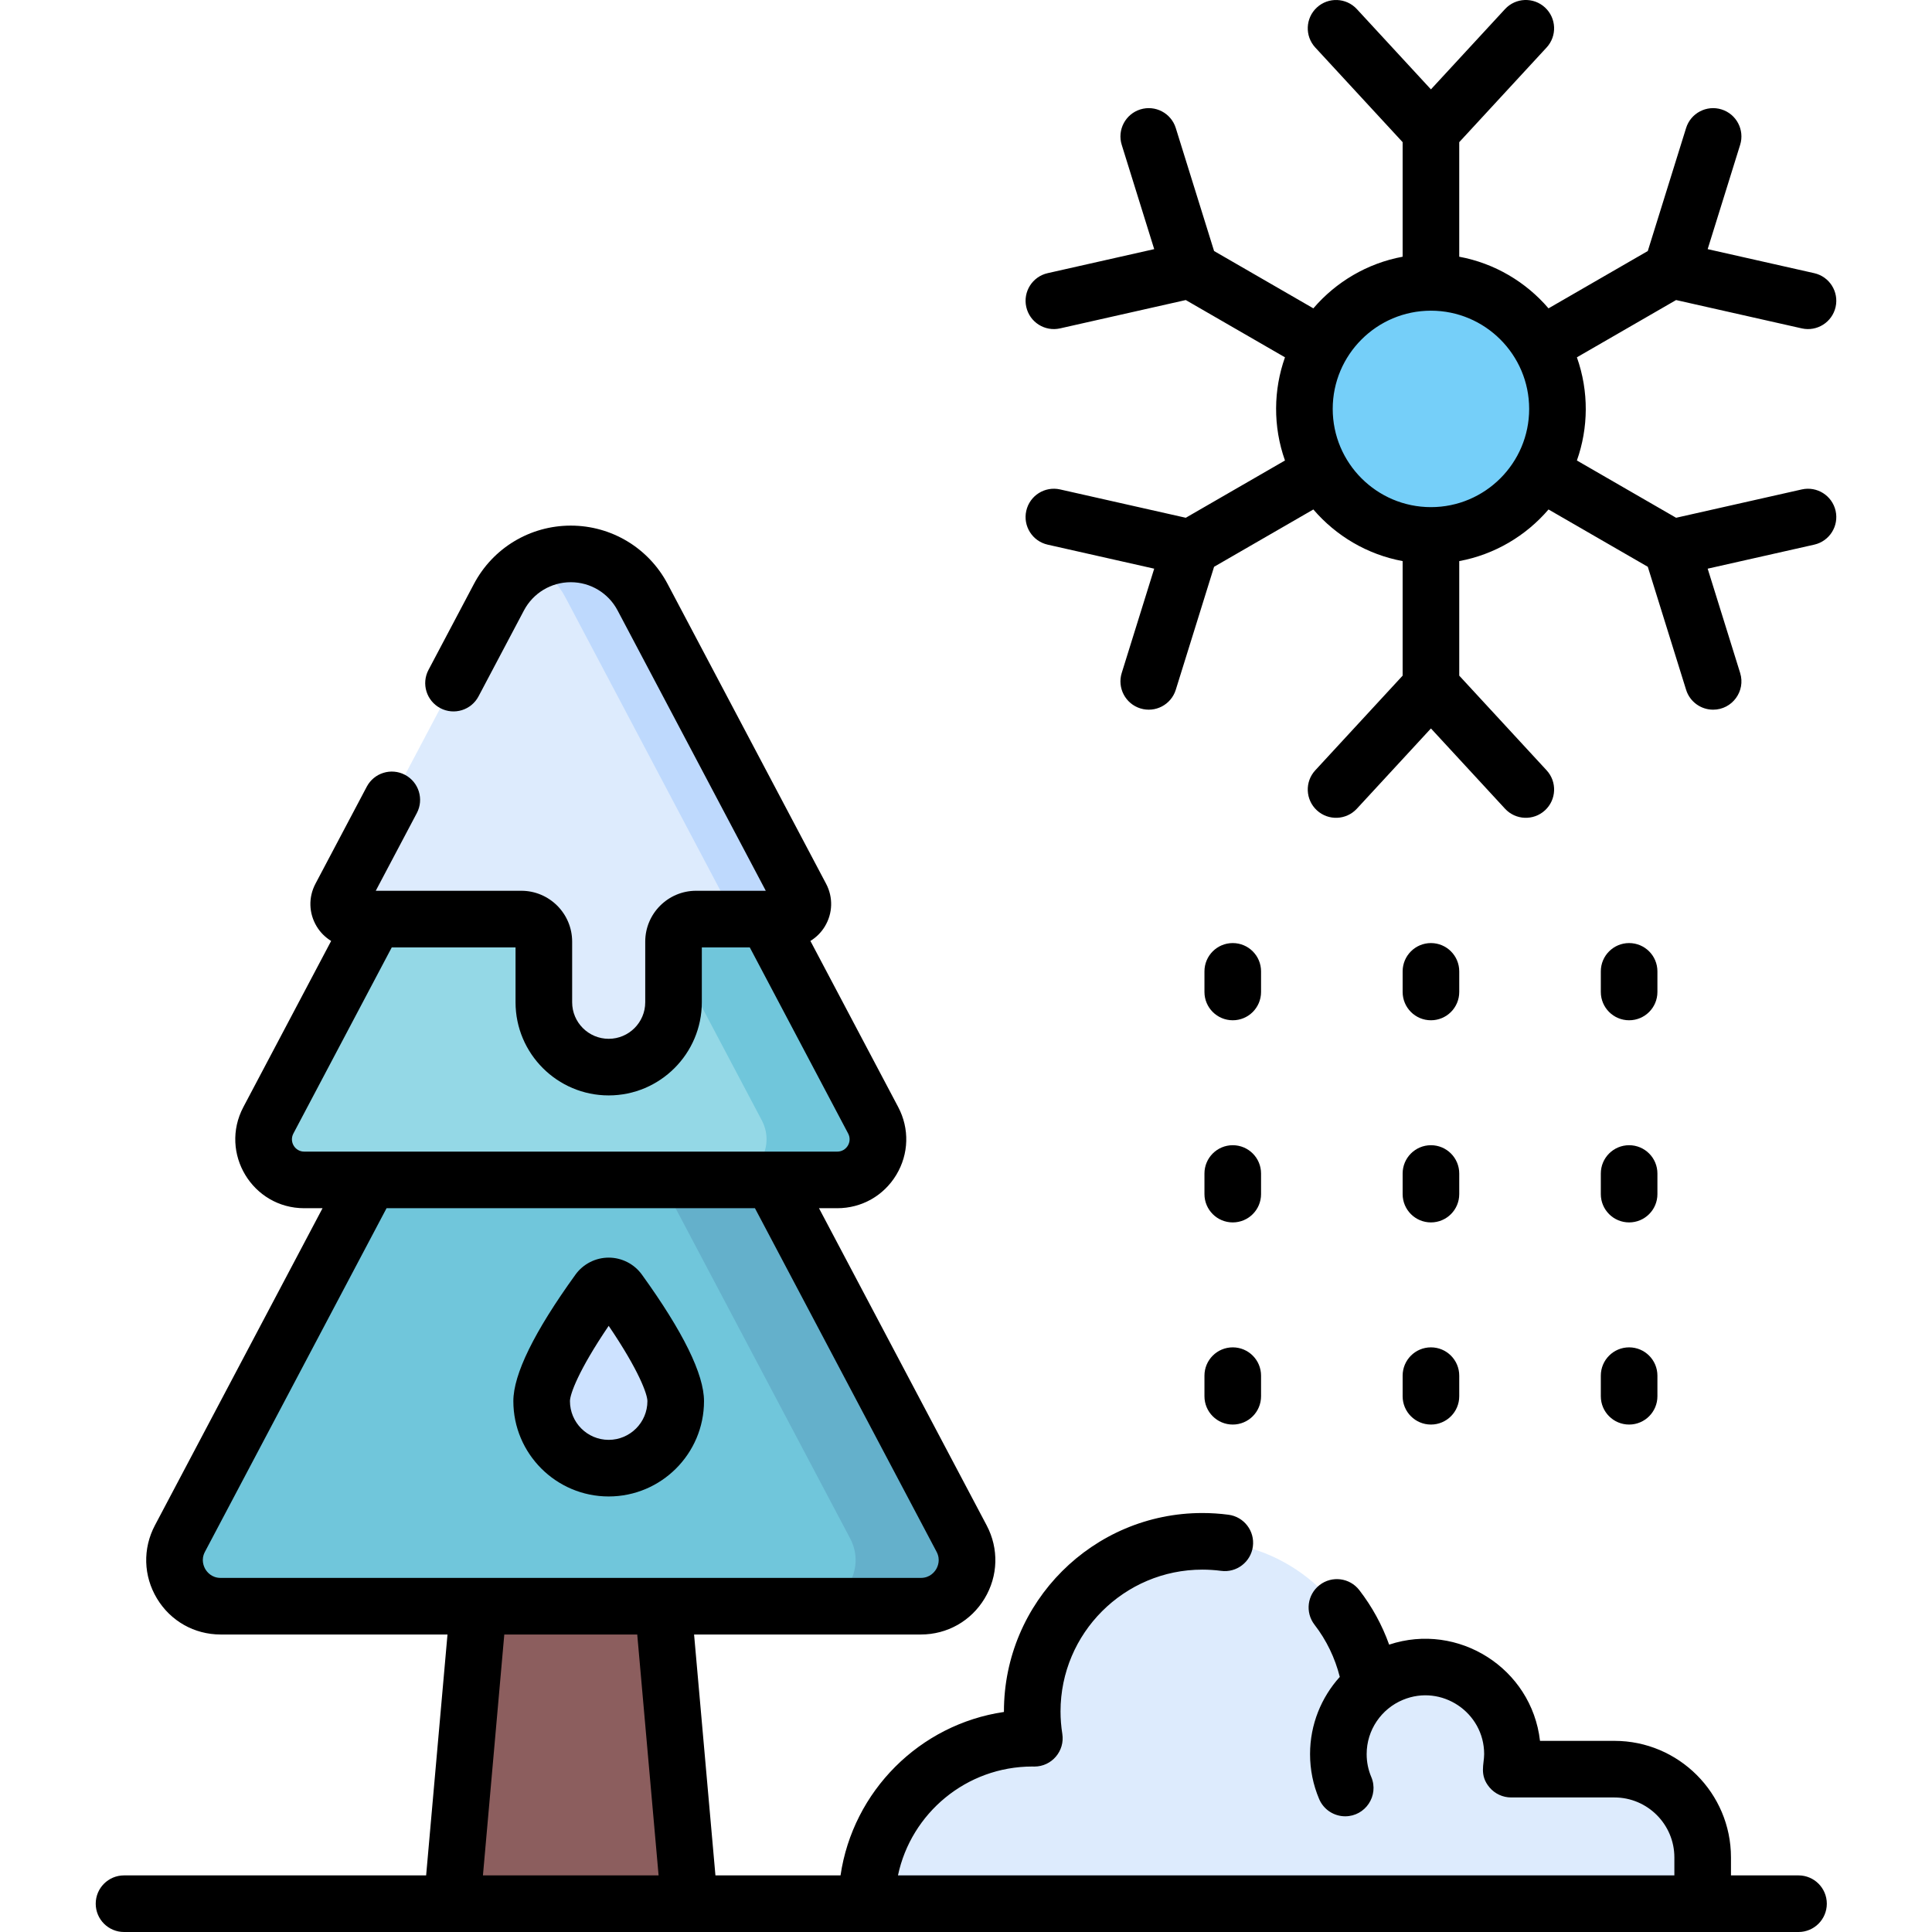 <svg id="Capa_1" enable-background="new 0 0 512 512" height="512" viewBox="0 0 512 512" width="512" xmlns="http://www.w3.org/2000/svg"><g><g><path d="m451.225 504.5v-12.262c0-12.918-10.472-23.39-23.391-23.39h-27.367c.226-1.296.351-2.627.351-3.988 0-12.741-10.329-23.07-23.07-23.07-5.508 0-10.562 1.933-14.529 5.154-3.196-21.765-21.94-38.475-44.592-38.475-24.896 0-45.079 20.183-45.079 45.079 0 2.42.196 4.793.563 7.11-.188-.002-.374-.014-.563-.014-24.222 0-43.857 19.636-43.858 43.858h221.535z" fill="#ddebfd"/><path d="m182.728 504.5h-62.94l11.92-134.48h39.1z" fill="#8c5e5e"/><circle cx="379.214" cy="108.365" fill="#75cff9" r="33.531"/><path d="m244.039 425.655h-185.565c-9.2 0-15.096-9.787-10.796-17.92l92.782-175.513c4.585-8.673 17.008-8.673 21.593 0l92.782 175.513c4.3 8.134-1.596 17.92-10.796 17.92z" fill="#70c6db"/><path d="m254.835 407.736-92.782-175.513c-4.585-8.673-17.008-8.673-21.593 0l-3.963 7.497 88.819 168.017c4.299 8.133-1.597 17.92-10.797 17.92h29.519c9.201-.002 15.097-9.788 10.797-17.921z" fill="#64b0cb"/><path d="m221.88 312.688h-141.247c-8.11 0-13.308-8.627-9.518-15.797l70.623-133.596c4.042-7.646 14.993-7.646 19.035 0l70.623 133.596c3.792 7.17-1.406 15.797-9.516 15.797z" fill="#94d8e6"/><path d="m231.398 296.891-70.623-133.596c-4.042-7.646-14.993-7.646-19.035 0l-5.242 9.916 65.382 123.68c3.79 7.17-1.408 15.797-9.518 15.797h29.519c8.109 0 13.307-8.627 9.517-15.797z" fill="#70c6db"/><path d="m208.752 243.566c3.011 0 4.941-3.203 3.534-5.865l-41.993-79.436c-3.74-7.074-11.033-11.47-19.035-11.47s-15.296 4.395-19.035 11.469l-41.993 79.437c-1.407 2.662.523 5.865 3.534 5.865h44.386c3.3 0 5.975 2.675 5.975 5.975v16.07c0 9.49 7.693 17.184 17.184 17.184 9.49 0 17.184-7.693 17.184-17.184v-16.07c0-3.3 2.675-5.975 5.975-5.975z" fill="#ddebfd"/><path d="m212.285 237.701-41.993-79.436c-3.74-7.074-11.033-11.47-19.035-11.47-3.652 0-7.152.924-10.239 2.593 3.676 1.987 6.764 5.032 8.797 8.877l41.993 79.436c1.407 2.662-.522 5.865-3.533 5.865h20.478c3.01 0 4.939-3.203 3.532-5.865z" fill="#bed9fd"/><path d="m164.026 342.174c-1.338-1.854-4.1-1.854-5.439 0-4.977 6.895-15.044 21.754-15.044 29.14 0 9.811 7.953 17.763 17.763 17.763 9.811 0 17.763-7.953 17.763-17.763.001-7.386-10.066-22.245-15.043-29.14z" fill="#cde2ff"/></g><g><path d="m476.619 497h-17.894v-4.763c0-17.033-13.857-30.891-30.891-30.891h-19.717c-2.214-19.276-21.712-31.555-39.964-25.507l-.017.005c-1.854-5.181-4.521-10.068-7.909-14.449-2.536-3.276-7.248-3.875-10.521-1.344-3.276 2.535-3.878 7.245-1.344 10.521 3.172 4.101 5.44 8.826 6.695 13.824-4.894 5.422-7.88 12.599-7.88 20.461 0 4.125.81 8.129 2.406 11.902 1.211 2.86 3.988 4.579 6.91 4.579 5.326 0 9.007-5.456 6.904-10.425-.811-1.914-1.221-3.951-1.221-6.057 0-6.403 3.911-12.014 9.602-14.375 10.251-4.269 21.538 3.325 21.538 14.375 0 2.664-1.329 5.56 1.409 8.815 1.425 1.694 3.526 2.673 5.74 2.673h27.367c8.762 0 15.891 7.129 15.891 15.891v4.765h-205.754c3.467-16.46 18.107-28.854 35.627-28.854 0 0 .294.009.438.011h.078c4.63 0 8.126-4.142 7.407-8.674-.313-1.972-.471-3.969-.471-5.936 0-20.721 16.857-37.579 37.578-37.579 1.665 0 3.34.109 4.979.325 4.096.549 7.874-2.349 8.415-6.456.541-4.106-2.35-7.874-6.456-8.415-2.285-.302-4.62-.454-6.938-.454-28.991 0-52.578 23.587-52.578 52.579v.142c-22.326 3.282-40.022 20.985-43.304 43.312h-33.151l-5.66-63.84h60.105c6.975 0 13.289-3.567 16.889-9.544 3.598-5.974 3.801-13.22.542-19.381l-44.432-84.045h4.842c6.462 0 12.311-3.305 15.646-8.841s3.524-12.252.504-17.965l-23.267-44.023c1.537-.945 2.862-2.243 3.836-3.861 2.099-3.484 2.217-7.711.316-11.305l-41.993-79.437c-5.043-9.54-14.877-15.466-25.666-15.466-10.79 0-20.624 5.926-25.666 15.465l-12.038 22.771c-1.936 3.661-.537 8.199 3.125 10.136 3.661 1.935 8.2.537 10.136-3.126l12.038-22.771c2.437-4.61 7.19-7.475 12.405-7.475 5.214 0 9.967 2.864 12.405 7.476l39.275 74.296h-18.471c-7.43 0-13.475 6.045-13.475 13.476v16.07c0 5.34-4.344 9.684-9.684 9.684-5.339 0-9.684-4.344-9.684-9.684v-16.07c0-7.431-6.045-13.476-13.475-13.476h-38.57l10.88-20.583c1.936-3.662.537-8.199-3.125-10.136-3.661-1.935-8.2-.535-10.135 3.126l-13.598 25.723c-1.901 3.596-1.784 7.821.315 11.306.975 1.619 2.302 2.918 3.84 3.863l-23.265 44.021c-6.433 12.172 2.386 26.806 16.141 26.806h4.842l-44.422 84.043c-3.26 6.163-3.058 13.41.542 19.386 3.599 5.975 9.908 9.541 16.878 9.541h60.115l-5.66 63.84h-80.062c-4.142 0-7.5 3.357-7.5 7.5s3.358 7.5 7.5 7.5h443.757c4.143 0 7.5-3.357 7.5-7.5s-3.357-7.501-7.5-7.501zm-398.869-196.605 26.071-49.329h32.802v14.546c0 13.61 11.073 24.684 24.684 24.684s24.684-11.073 24.684-24.684v-14.546h12.707l26.071 49.329c1.156 2.187-.425 4.796-2.889 4.796h-141.251c-2.472 0-4.031-2.616-2.879-4.796zm-23.31 115.484c-.413-.686-1.253-2.511-.13-4.634l48.128-91.055h97.632l48.138 91.057c1.122 2.12.282 3.944-.131 4.63-.414.687-1.635 2.283-4.039 2.283h-185.569c-2.397.001-3.616-1.594-4.029-2.281zm79.203 17.282h35.231l5.66 63.84h-46.551z"/><path d="m326.693 270.382c4.143 0 7.5-3.357 7.5-7.5v-5.459c0-4.143-3.357-7.5-7.5-7.5s-7.5 3.357-7.5 7.5v5.459c0 4.143 3.358 7.5 7.5 7.5z"/><path d="m319.193 316.453c0 4.143 3.357 7.5 7.5 7.5s7.5-3.357 7.5-7.5v-5.46c0-4.143-3.357-7.5-7.5-7.5s-7.5 3.357-7.5 7.5z"/><path d="m319.193 370.022c0 4.143 3.357 7.5 7.5 7.5s7.5-3.357 7.5-7.5v-5.459c0-4.143-3.357-7.5-7.5-7.5s-7.5 3.357-7.5 7.5z"/><path d="m379.214 270.382c4.143 0 7.5-3.357 7.5-7.5v-5.459c0-4.143-3.357-7.5-7.5-7.5s-7.5 3.357-7.5 7.5v5.459c0 4.143 3.357 7.5 7.5 7.5z"/><path d="m371.714 316.453c0 4.143 3.357 7.5 7.5 7.5s7.5-3.357 7.5-7.5v-5.46c0-4.143-3.357-7.5-7.5-7.5s-7.5 3.357-7.5 7.5z"/><path d="m371.714 370.022c0 4.143 3.357 7.5 7.5 7.5s7.5-3.357 7.5-7.5v-5.459c0-4.143-3.357-7.5-7.5-7.5s-7.5 3.357-7.5 7.5z"/><path d="m431.733 270.382c4.143 0 7.5-3.357 7.5-7.5v-5.459c0-4.143-3.357-7.5-7.5-7.5s-7.5 3.357-7.5 7.5v5.459c0 4.143 3.358 7.5 7.5 7.5z"/><path d="m424.233 316.453c0 4.143 3.357 7.5 7.5 7.5s7.5-3.357 7.5-7.5v-5.46c0-4.143-3.357-7.5-7.5-7.5s-7.5 3.357-7.5 7.5z"/><path d="m424.233 370.022c0 4.143 3.357 7.5 7.5 7.5s7.5-3.357 7.5-7.5v-5.459c0-4.143-3.357-7.5-7.5-7.5s-7.5 3.357-7.5 7.5z"/><path d="m477.487 129.706-33.305 7.509-26.289-15.178c3.048-8.597 3.221-18.256 0-27.343l26.289-15.178 33.305 7.509c4.057.913 8.057-1.64 8.966-5.667.911-4.041-1.626-8.055-5.667-8.966l-28.237-6.366 8.605-27.637c1.231-3.954-.977-8.159-4.932-9.391-3.956-1.229-8.158.977-9.391 4.932l-10.15 32.596-26.309 15.19c-5.982-6.984-14.261-11.938-23.659-13.682v-30.358l23.154-25.089c2.809-3.044 2.619-7.789-.425-10.599s-7.789-2.619-10.599.425l-19.631 21.271-19.63-21.27c-2.809-3.043-7.553-3.232-10.599-.425-3.044 2.81-3.233 7.555-.425 10.599l23.155 25.089v30.357c-9.398 1.744-17.678 6.697-23.66 13.682l-26.308-15.19-10.151-32.596c-1.232-3.955-5.436-6.161-9.391-4.932-3.955 1.231-6.163 5.437-4.932 9.391l8.606 27.637-28.237 6.366c-4.041.911-6.578 4.925-5.667 8.966.909 4.031 4.914 6.58 8.966 5.667l33.305-7.509 26.288 15.178c-3.048 8.597-3.221 18.257 0 27.343l-26.288 15.178-33.305-7.509c-4.047-.91-8.055 1.627-8.966 5.667-.911 4.041 1.626 8.055 5.667 8.966l28.237 6.366-8.606 27.637c-1.231 3.954.977 8.159 4.932 9.391 3.966 1.232 8.161-.984 9.391-4.932l10.151-32.596 26.309-15.19c5.982 6.984 14.262 11.938 23.66 13.682v30.357l-23.155 25.089c-2.809 3.044-2.619 7.789.425 10.599 3.051 2.815 7.795 2.612 10.599-.425l19.632-21.271 19.631 21.271c2.81 3.044 7.554 3.233 10.599.425 3.044-2.81 3.233-7.555.425-10.599l-23.154-25.089v-30.357c9.398-1.744 17.677-6.697 23.659-13.682l26.309 15.19 10.15 32.596c1.001 3.213 3.962 5.272 7.159 5.272 5.05 0 8.666-4.905 7.163-9.731l-8.605-27.637 28.237-6.366c4.041-.911 6.578-4.925 5.667-8.966-.913-4.04-4.927-6.574-8.968-5.667zm-98.273 4.69c-14.354 0-26.031-11.678-26.031-26.031s11.678-26.03 26.031-26.03 26.03 11.677 26.03 26.03-11.677 26.031-26.03 26.031z"/><path d="m161.307 333.284c-3.477 0-6.767 1.683-8.801 4.501-10.924 15.133-16.463 26.413-16.463 33.529 0 13.93 11.333 25.263 25.263 25.263 13.931 0 25.264-11.333 25.264-25.263 0-7.114-5.539-18.396-16.462-33.528-2.034-2.82-5.324-4.502-8.801-4.502zm0 48.293c-5.659 0-10.263-4.604-10.263-10.263 0-1.803 2.239-8.131 10.263-19.953 8.024 11.823 10.264 18.151 10.264 19.953-.001 5.659-4.605 10.263-10.264 10.263z"/></g></g></svg>
